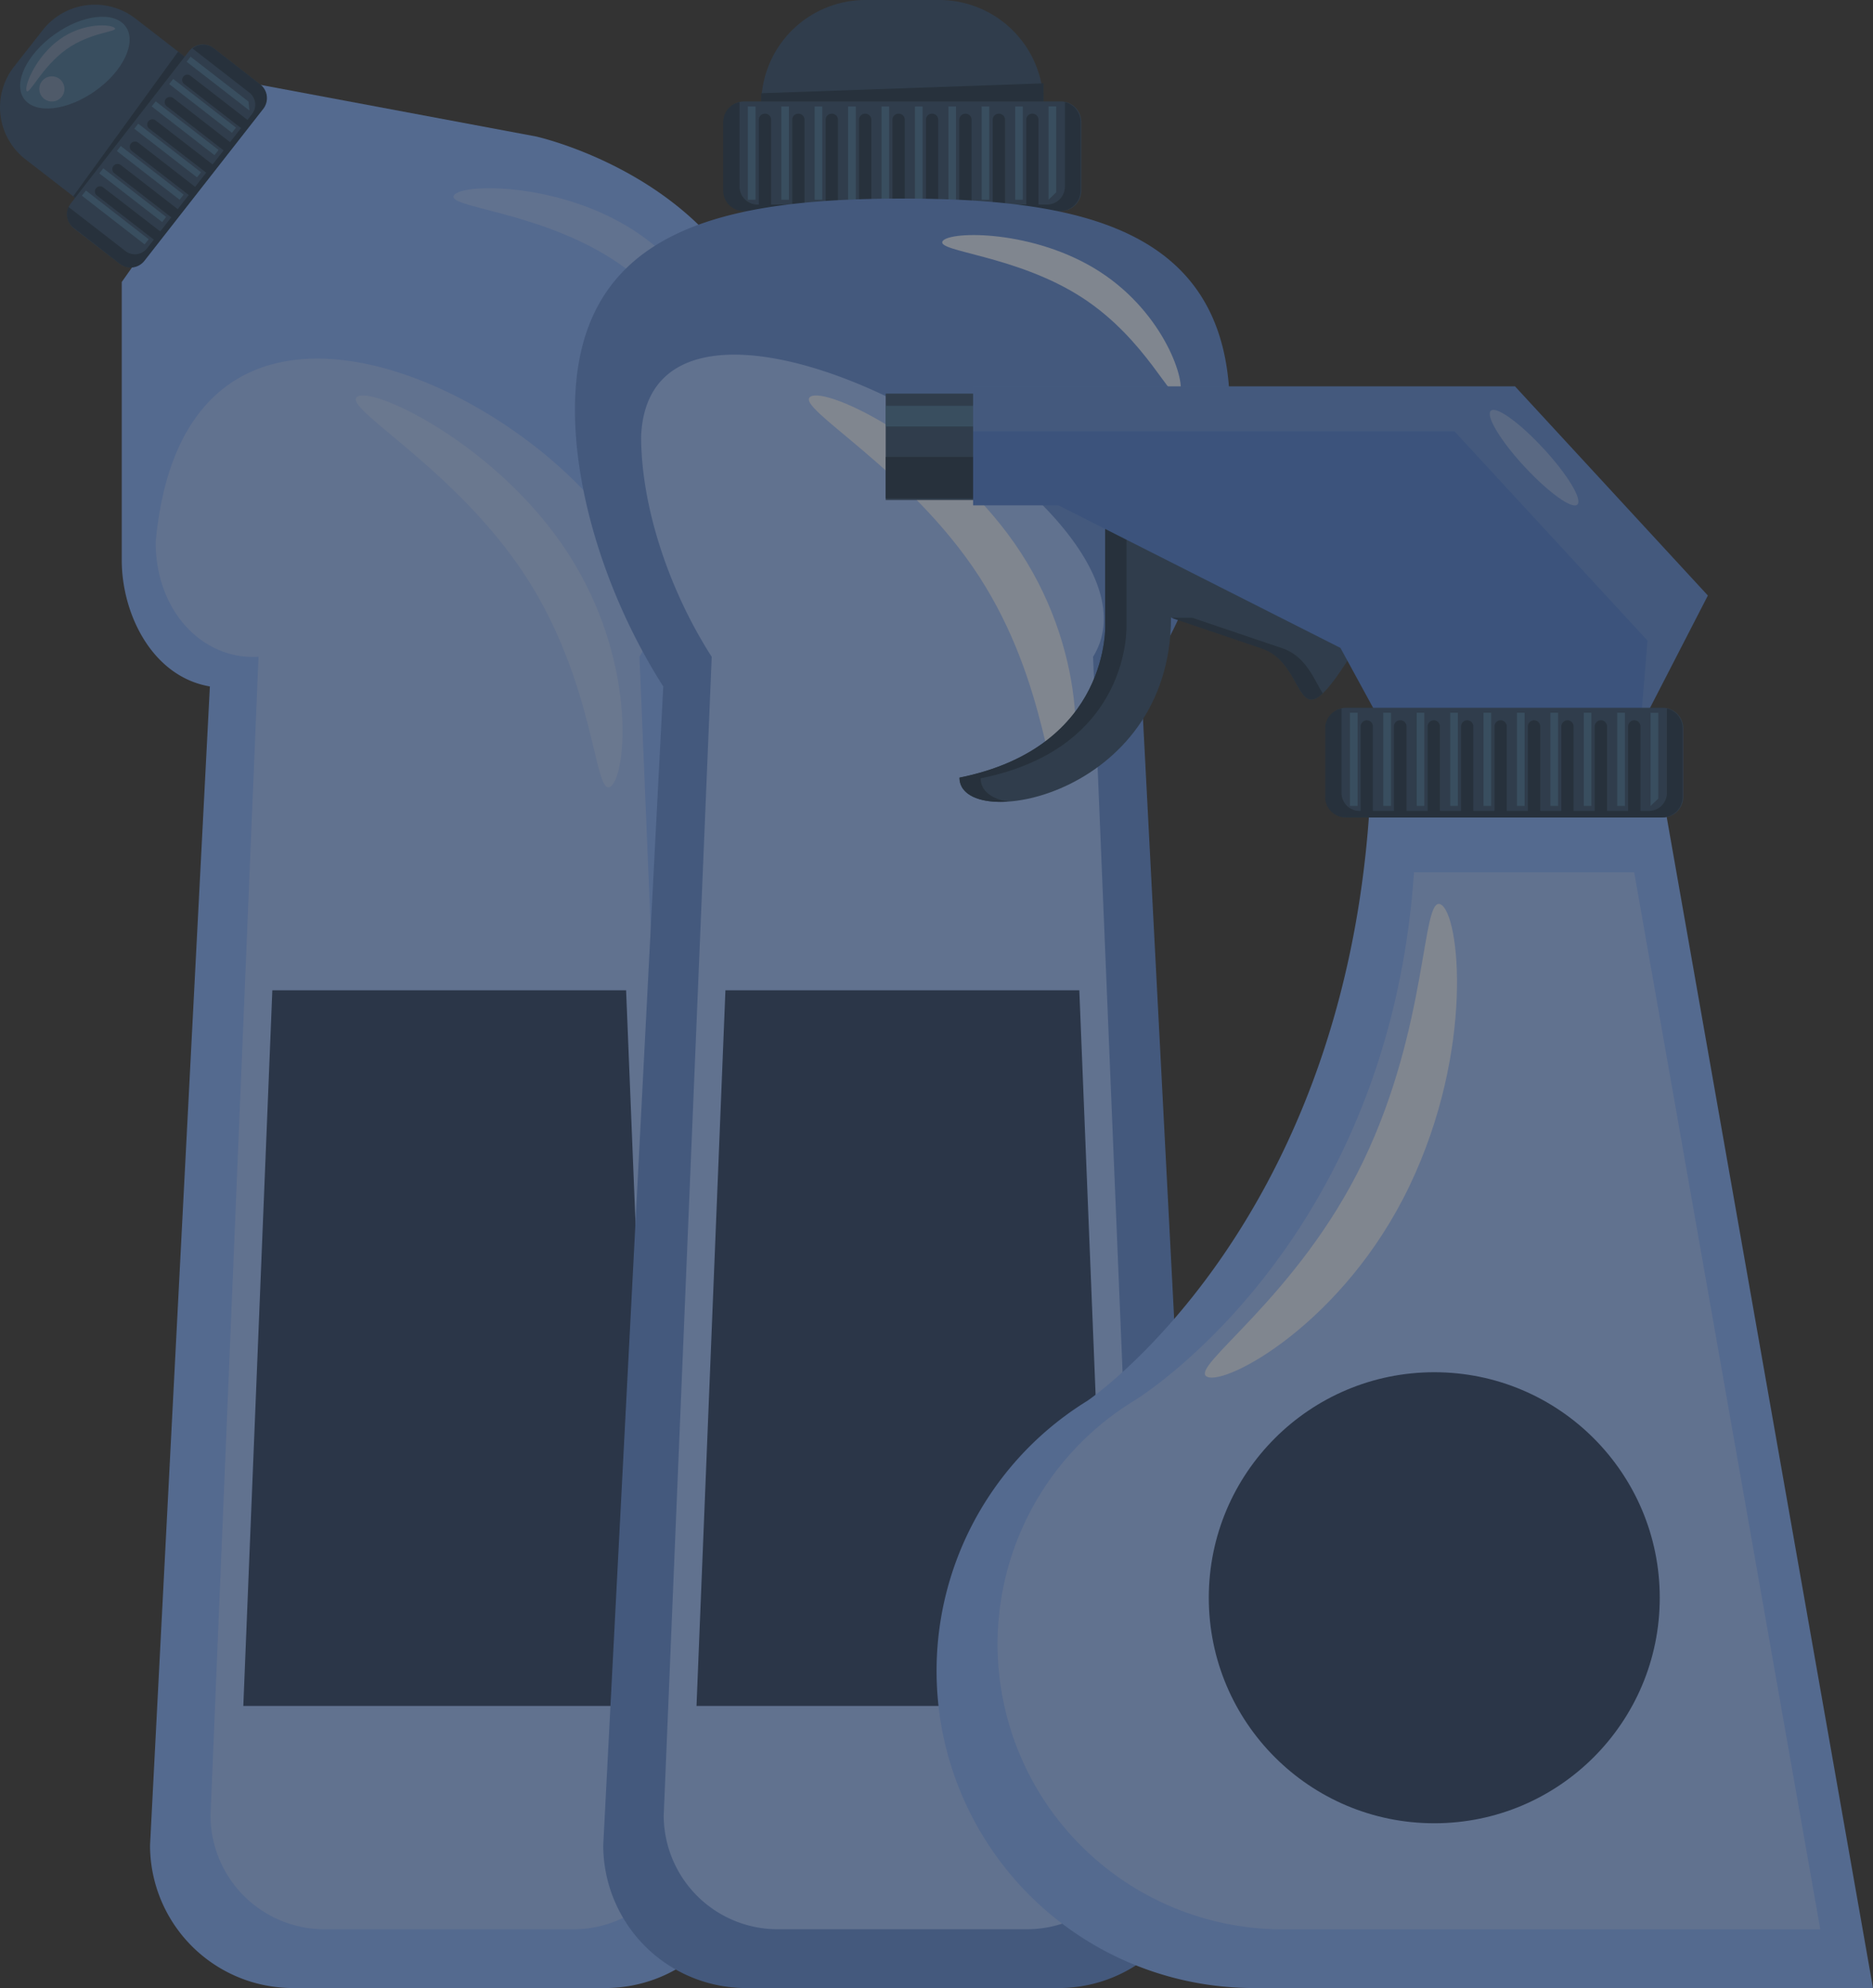 <svg xmlns="http://www.w3.org/2000/svg" width="362.553" height="384.75" viewBox="0 0 362.553 384.75">
  <rect x="0" y="0" width="362.553" height="384.75" fill="#333333" stroke="none"/>
  <g id="Product" opacity="0.45">
    <path id="Tracé_4584" data-name="Tracé 4584" d="M635.25,1371.762V1317.95l26.874-38.151,53.294,9.981s46.417,10.173,46.609,52.926c0,16.685-6.525,36.929-17.128,53.514l11.634,224.288A27.672,27.672,0,0,1,728.8,1648.12H668.458a27.654,27.654,0,0,1-27.733-27.611l11.583-224.288C641.164,1394.321,635.25,1382.248,635.25,1371.762Z" transform="translate(-611.683 -1263.372)" fill="#7cacff"/>
    <path id="Tracé_4585" data-name="Tracé 4585" d="M639,1345.748c7.207-78.391,111.537-6.846,93.656,22.177l9.29,224.237a22.064,22.064,0,0,1-22.132,22.02h-48.08a22.05,22.05,0,0,1-22.115-22.02l9.29-224.237C648.08,1368.57,639,1359.06,639,1345.748Z" transform="translate(-608.872 -1240.808)" fill="#99beff"/>
    <path id="Tracé_4587" data-name="Tracé 4587" d="M672.039,1292.655c-1.539,2.351,16.307,3.065,30.794,12.438s20.1,23.8,21.625,21.445-3.131-17.737-17.619-27.108S673.492,1290.3,672.039,1292.655Z" transform="translate(-584.175 -1254.852)" fill="#deeaff" opacity="0.3"/>
    <path id="Tracé_4588" data-name="Tracé 4588" d="M661.443,1314.541c-3.2,2.037,19.1,13.936,32.648,34.84s13.175,42.68,16.341,40.643,5.249-24.511-8.276-45.294S664.591,1312.485,661.443,1314.541Z" transform="translate(-592.28 -1237.769)" fill="#deeaff" opacity="0.3"/>
    <path id="Tracé_4590" data-name="Tracé 4590" d="M648.7,1518.885h79.695l-5.6-138.5H654.317Z" transform="translate(-601.602 -1188.73)" fill="#213962"/>
    <path id="Tracé_4593" data-name="Tracé 4593" d="M638.979,1310.313a12.82,12.82,0,0,0,17.985-2.231l5.565-7.072a12.75,12.75,0,0,0-2.24-17.926l-12.248-9.477a12.826,12.826,0,0,0-18,2.213l-5.547,7.072a12.752,12.752,0,0,0,2.24,17.945Z" transform="translate(-621.781 -1269.985)" fill="#2d4a6a"/>
    <path id="Tracé_4594" data-name="Tracé 4594" d="M650.193,1276.1l4.024,3.119a12.75,12.75,0,0,1,2.239,17.927l-5.564,7.073a12.824,12.824,0,0,1-17.986,2.229l-3.025-2.333Z" transform="translate(-615.71 -1266.117)" fill="#182f46"/>
    <path id="Tracé_4595" data-name="Tracé 4595" d="M639.344,1317.712a3.39,3.39,0,0,0,4.758-.594l22.99-29.389a3.37,3.37,0,0,0-.577-4.738l-8.959-6.968a3.405,3.405,0,0,0-4.758.591l-22.92,29.511a3.472,3.472,0,0,0,.6,4.737Z" transform="translate(-616.215 -1266.703)" fill="#2d4a6a"/>
    <path id="Tracé_4596" data-name="Tracé 4596" d="M629.492,1306.733l11,8.523a2.985,2.985,0,0,0,4.2-.508l20.313-25.974a2.971,2.971,0,0,0-.524-4.182l-11-8.534a3.368,3.368,0,0,1,4.164,0l8.958,6.967a3.368,3.368,0,0,1,.577,4.738l-22.99,29.39a3.386,3.386,0,0,1-4.758.59l-8.94-6.965A3.338,3.338,0,0,1,629.492,1306.733Z" transform="translate(-616.23 -1266.684)" fill="#182f46"/>
    <path id="Tracé_4597" data-name="Tracé 4597" d="M642.156,1279.058a.966.966,0,0,1,1.4-.172L655,1287.753l-1.259,1.566-11.425-8.849a.991.991,0,0,1-.157-1.412Z" transform="translate(-606.675 -1264.217)" fill="#182f46"/>
    <path id="Tracé_4598" data-name="Tracé 4598" d="M640.209,1281.537a1.052,1.052,0,0,1,1.435-.193l11.425,8.868-1.242,1.6-11.442-8.884A.991.991,0,0,1,640.209,1281.537Z" transform="translate(-608.122 -1262.374)" fill="#182f46"/>
    <path id="Tracé_4599" data-name="Tracé 4599" d="M638.281,1284.019a1,1,0,0,1,1.417-.175l11.443,8.848-1.243,1.585-11.443-8.85A1,1,0,0,1,638.281,1284.019Z" transform="translate(-609.569 -1260.536)" fill="#182f46"/>
    <path id="Tracé_4600" data-name="Tracé 4600" d="M636.351,1286.482a1.024,1.024,0,0,1,1.419-.174l11.442,8.886-1.243,1.566-11.442-8.85A1.024,1.024,0,0,1,636.351,1286.482Z" transform="translate(-611.017 -1258.698)" fill="#182f46"/>
    <path id="Tracé_4601" data-name="Tracé 4601" d="M634.423,1288.978a1.02,1.02,0,0,1,1.419-.192l11.44,8.869-1.241,1.584-11.443-8.869a.971.971,0,0,1-.176-1.392Z" transform="translate(-612.466 -1256.853)" fill="#182f46"/>
    <path id="Tracé_4602" data-name="Tracé 4602" d="M632.494,1291.458a.988.988,0,0,1,.663-.385.974.974,0,0,1,.736.214l11.461,8.847-1.243,1.585-11.442-8.866a.972.972,0,0,1-.175-1.394Z" transform="translate(-613.911 -1255.013)" fill="#182f46"/>
    <path id="Tracé_4603" data-name="Tracé 4603" d="M652.641,1289.557l.788-.991-12.159-9.425-.769.992Z" transform="translate(-607.749 -1263.865)" fill="#406f95"/>
    <path id="Tracé_4604" data-name="Tracé 4604" d="M650.72,1292.047l.787-1.01-12.159-9.407-.788.975Z" transform="translate(-609.203 -1262.015)" fill="#406f95"/>
    <path id="Tracé_4605" data-name="Tracé 4605" d="M648.765,1294.493l.787-.977-12.159-9.406-.753.976Z" transform="translate(-610.64 -1260.173)" fill="#406f95"/>
    <path id="Tracé_4606" data-name="Tracé 4606" d="M646.852,1296.989l.77-.992-12.159-9.407-.753.976Z" transform="translate(-612.087 -1258.334)" fill="#406f95"/>
    <path id="Tracé_4607" data-name="Tracé 4607" d="M644.93,1299.47l.769-.993-12.16-9.406-.769.976Z" transform="translate(-613.541 -1256.494)" fill="#406f95"/>
    <path id="Tracé_4608" data-name="Tracé 4608" d="M642.983,1301.958l.787-.994-12.142-9.423-.787.992Z" transform="translate(-614.989 -1254.66)" fill="#406f95"/>
    <path id="Tracé_4609" data-name="Tracé 4609" d="M654.573,1287.071l-.176-1.724-11.2-8.676-.771.976Z" transform="translate(-606.3 -1265.695)" fill="#406f95"/>
    <path id="Tracé_4610" data-name="Tracé 4610" d="M624.763,1288.115c2.186,3.015,8.344,2.318,13.788-1.53s8.065-9.461,5.877-12.474-8.346-2.333-13.752,1.531S622.593,1285.084,624.763,1288.115Z" transform="translate(-620.11 -1268.989)" fill="#406f95"/>
    <path id="Tracé_4611" data-name="Tracé 4611" d="M624.764,1285.888c.56.749,2.976-4.7,7.7-8.067s9.937-3.343,9.378-4.091-5.949-1.221-10.655,2.14S624.222,1285.052,624.764,1285.888Z" transform="translate(-619.604 -1268.278)" fill="#708aab"/>
    <path id="Tracé_4612" data-name="Tracé 4612" d="M627.111,1283.231a2.434,2.434,0,1,0-.963-1.649A2.437,2.437,0,0,0,627.111,1283.231Z" transform="translate(-618.52 -1264.07)" fill="#708aab"/>
    <path id="Tracé_4613" data-name="Tracé 4613" d="M706.35,1298.086a21.723,21.723,0,0,1-.35-3.746v-3.832a20.182,20.182,0,0,1,20.207-20.138h14.208a20.2,20.2,0,0,1,20.225,20.138v3.832a21.778,21.778,0,0,1-.351,3.746Z" transform="translate(-558.649 -1270.37)" fill="#2d4a6a"/>
    <path id="Tracé_4614" data-name="Tracé 4614" d="M706.35,1291.213a21.71,21.71,0,0,1-.35-3.744v-5.922l54.641-1.917v7.839a21.765,21.765,0,0,1-.351,3.744Z" transform="translate(-558.649 -1263.5)" fill="#182f46"/>
    <path id="Tracé_4615" data-name="Tracé 4615" d="M701.87,1298.886a3.962,3.962,0,0,0,3.954,3.972h61.237a3.958,3.958,0,0,0,3.987-3.972l0-13.275a3.968,3.968,0,0,0-3.99-3.972H705.824a3.964,3.964,0,0,0-3.954,3.972Z" transform="translate(-561.744 -1262.007)" fill="#2d4a6a"/>
    <path id="Tracé_4616" data-name="Tracé 4616" d="M704.956,1281.71v16.356a3.491,3.491,0,0,0,3.5,3.484h55.987a3.491,3.491,0,0,0,3.5-3.484V1281.71a3.955,3.955,0,0,1,3.027,3.848v13.276a3.964,3.964,0,0,1-3.99,3.971H705.744a3.961,3.961,0,0,1-3.954-3.971v-13.276A3.976,3.976,0,0,1,704.956,1281.71Z" transform="translate(-561.805 -1261.955)" fill="#182f46"/>
    <path id="Tracé_4617" data-name="Tracé 4617" d="M736.509,1283a1.165,1.165,0,0,1,1.172,1.183v16.969H735.32v-16.969a1.166,1.166,0,0,1,1.189-1.183Z" transform="translate(-536.67 -1260.997)" fill="#182f46"/>
    <path id="Tracé_4618" data-name="Tracé 4618" d="M732.8,1283a1.186,1.186,0,0,1,1.19,1.184v16.969h-2.38v-16.969A1.186,1.186,0,0,1,732.8,1283Z" transform="translate(-539.45 -1260.999)" fill="#182f46"/>
    <path id="Tracé_4619" data-name="Tracé 4619" d="M729.1,1283a1.168,1.168,0,0,1,1.19,1.183v16.969H727.91v-16.969A1.2,1.2,0,0,1,729.1,1283Z" transform="translate(-542.225 -1260.997)" fill="#182f46"/>
    <path id="Tracé_4620" data-name="Tracé 4620" d="M725.411,1283a1.186,1.186,0,0,1,1.19,1.183v16.969H724.22v-16.969a1.168,1.168,0,0,1,1.191-1.183Z" transform="translate(-544.99 -1260.997)" fill="#182f46"/>
    <path id="Tracé_4621" data-name="Tracé 4621" d="M721.71,1283a1.168,1.168,0,0,1,1.19,1.183v16.969H720.52v-16.969a1.165,1.165,0,0,1,1.19-1.183Z" transform="translate(-547.764 -1260.997)" fill="#182f46"/>
    <path id="Tracé_4622" data-name="Tracé 4622" d="M718.009,1283a1.171,1.171,0,0,1,1.19,1.184v16.969H716.82v-16.969A1.186,1.186,0,0,1,718.009,1283Z" transform="translate(-550.538 -1260.999)" fill="#182f46"/>
    <rect id="Rectangle_274" data-name="Rectangle 274" width="1.47" height="18.048" transform="translate(196.515 20.608)" fill="#406f95"/>
    <rect id="Rectangle_275" data-name="Rectangle 275" width="1.47" height="18.048" transform="translate(190.024 20.608)" fill="#406f95"/>
    <rect id="Rectangle_276" data-name="Rectangle 276" width="1.47" height="18.048" transform="translate(183.586 20.608)" fill="#406f95"/>
    <rect id="Rectangle_277" data-name="Rectangle 277" width="1.47" height="18.048" transform="translate(177.112 20.608)" fill="#406f95"/>
    <rect id="Rectangle_278" data-name="Rectangle 278" width="1.47" height="18.048" transform="translate(170.639 20.608)" fill="#406f95"/>
    <rect id="Rectangle_279" data-name="Rectangle 279" width="1.487" height="18.048" transform="translate(164.165 20.608)" fill="#406f95"/>
    <path id="Tracé_4623" data-name="Tracé 4623" d="M737.79,1300.238l1.47-1.411V1282.19h-1.47Z" transform="translate(-534.819 -1261.599)" fill="#406f95"/>
    <path id="Tracé_4624" data-name="Tracé 4624" d="M714.3,1283a1.189,1.189,0,0,1,1.208,1.184v16.969h-2.38v-16.969A1.168,1.168,0,0,1,714.3,1283Z" transform="translate(-553.304 -1260.999)" fill="#182f46"/>
    <path id="Tracé_4625" data-name="Tracé 4625" d="M710.619,1283a1.185,1.185,0,0,1,1.191,1.183v16.969h-2.38v-16.969a1.166,1.166,0,0,1,1.189-1.183Z" transform="translate(-556.077 -1260.997)" fill="#182f46"/>
    <path id="Tracé_4626" data-name="Tracé 4626" d="M706.92,1283a1.169,1.169,0,0,1,1.19,1.184v16.969H705.73v-16.969A1.187,1.187,0,0,1,706.92,1283Z" transform="translate(-558.851 -1260.999)" fill="#182f46"/>
    <rect id="Rectangle_280" data-name="Rectangle 280" width="1.47" height="18.048" transform="translate(157.691 20.608)" fill="#406f95"/>
    <rect id="Rectangle_281" data-name="Rectangle 281" width="1.47" height="18.048" transform="translate(151.235 20.608)" fill="#406f95"/>
    <rect id="Rectangle_282" data-name="Rectangle 282" width="1.487" height="18.048" transform="translate(144.762 20.608)" fill="#406f95"/>
    <path id="Tracé_4627" data-name="Tracé 4627" d="M685.39,1333.332c0-34.842,28.361-40.9,63.388-40.9s63.371,6.059,63.371,40.9c0,16.69-6.509,36.932-17.129,53.519l11.652,224.286a27.652,27.652,0,0,1-27.731,27.612H718.58a27.653,27.653,0,0,1-27.714-27.612l11.618-224.286C691.9,1370.263,685.39,1350.022,685.39,1333.332Z" transform="translate(-574.099 -1253.999)" fill="#5988d8"/>
    <path id="Tracé_4628" data-name="Tracé 4628" d="M692.71,1325.571c1.853-43.551,105.361,13.656,87.48,42.679l9.255,224.239a22.067,22.067,0,0,1-22.116,22.017H719.2a22.066,22.066,0,0,1-22.115-22.017l9.29-224.239C697.905,1355.029,692.71,1338.88,692.71,1325.571Z" transform="translate(-568.61 -1241.133)" fill="#99beff"/>
    <path id="Tracé_4630" data-name="Tracé 4630" d="M726.1,1297.662c-1.33,2.056,14.276,2.7,26.943,10.888s17.5,20.8,18.9,18.745-2.747-15.505-15.379-23.692S727.451,1295.642,726.1,1297.662Z" transform="translate(-543.638 -1250.993)" fill="#deeaff"/>
    <path id="Tracé_4631" data-name="Tracé 4631" d="M711.571,1314.541c-3.183,2.037,19.142,13.936,32.684,34.84s13.156,42.68,16.323,40.643,5.249-24.511-8.276-45.294S714.739,1312.485,711.571,1314.541Z" transform="translate(-554.702 -1237.769)" fill="#deeaff"/>
    <path id="Tracé_4634" data-name="Tracé 4634" d="M698.84,1518.885h79.676l-5.58-138.5h-68.5Z" transform="translate(-564.017 -1188.73)" fill="#213962"/>
    <path id="Tracé_4637" data-name="Tracé 4637" d="M756.145,1353.427v-32.3l53.817,27.646c-19.246,34.439-12.545,13.083-23.585,9.318l-17.5-5.922c0,35.017-40.941,41.811-40.941,31.043C757.3,1377.276,756.145,1353.427,756.145,1353.427Z" transform="translate(-542.203 -1232.703)" fill="#2d4a6a"/>
    <path id="Tracé_4638" data-name="Tracé 4638" d="M755.441,1339l17.5,5.923c4.636,1.585,6.16,6.27,7.786,8.71-5.092,4.808-4.269-6.187-11.9-8.71L751.33,1339Z" transform="translate(-524.668 -1219.444)" fill="#182f46"/>
    <path id="Tracé_4639" data-name="Tracé 4639" d="M756.15,1353.427v-32.3l4.112,2.105v30.33s1.173,23.867-28.221,29.773c0,2.456,2.116,3.99,5.353,4.511-5.494.383-9.465-1.27-9.465-4.652C757.305,1377.276,756.15,1353.427,756.15,1353.427Z" transform="translate(-542.211 -1232.703)" fill="#182f46"/>
    <rect id="Rectangle_286" data-name="Rectangle 286" width="19.368" height="20.591" transform="translate(171.443 76.181)" fill="#2d4a6a"/>
    <rect id="Rectangle_287" data-name="Rectangle 287" width="19.368" height="8.013" transform="translate(171.443 88.427)" fill="#182f46"/>
    <rect id="Rectangle_288" data-name="Rectangle 288" width="19.368" height="4.007" transform="translate(171.443 78.531)" fill="#406f95"/>
    <path id="Tracé_4640" data-name="Tracé 4640" d="M834.329,1313.291l37.337,40.483-13.053,25.348H808.837l-8.293-15.208-54.588-27.594H729.44v-23.028Z" transform="translate(-541.078 -1238.522)" fill="#467ad4"/>
    <path id="Tracé_4641" data-name="Tracé 4641" d="M859.978,1362.5l-37.355-40.484H729.44v-8.726H834.329l37.337,40.483-13.053,25.348Z" transform="translate(-541.078 -1238.522)" fill="#fff" opacity="0.1"/>
    <path id="Tracé_4643" data-name="Tracé 4643" d="M797.048,1323.439c4.637,5.016,7.54,9.841,6.508,10.8s-5.616-2.372-10.253-7.369-7.54-9.843-6.491-10.8S792.427,1318.423,797.048,1323.439Z" transform="translate(-498.233 -1236.582)" fill="#fff" opacity="0.3"/>
    <path id="Tracé_4644" data-name="Tracé 4644" d="M754.579,1474.455h0s48.99-32.942,54.57-113.755h57.457l40.067,227.389H786.965a61.383,61.383,0,0,1-32.386-113.634Z" transform="translate(-544.119 -1203.341)" fill="#7cacff"/>
    <path id="Tracé_4645" data-name="Tracé 4645" d="M758.526,1469.582h0s49.216-29.616,54.238-102.312h42.621l36.025,204.586H787.657a55.2,55.2,0,0,1-29.13-102.274Z" transform="translate(-539.057 -1198.464)" fill="#99beff"/>
    <path id="Tracé_4646" data-name="Tracé 4646" d="M800.712,1370.876c-3.709-1.742-2.309,23.378-14.976,49.72s-33.925,39.926-30.234,41.7,26.507-10.454,39.174-36.9S804.421,1372.636,800.712,1370.876Z" transform="translate(-521.859 -1195.853)" fill="#deeaff"/>
    <path id="Tracé_4652" data-name="Tracé 4652" d="M768.47,1366.248a3.959,3.959,0,0,0,3.972,3.971h61.236a3.96,3.96,0,0,0,3.972-3.971v-13.276a3.983,3.983,0,0,0-3.972-3.973H772.441a3.982,3.982,0,0,0-3.972,3.973Z" transform="translate(-511.821 -1212.023)" fill="#2d4a6a"/>
    <path id="Tracé_4653" data-name="Tracé 4653" d="M771.556,1349.08v16.342a3.493,3.493,0,0,0,3.5,3.483h55.988a3.491,3.491,0,0,0,3.5-3.483V1349.08a3.923,3.923,0,0,1,3.027,3.833v13.273a3.957,3.957,0,0,1-3.972,3.972H772.361a3.957,3.957,0,0,1-3.971-3.972v-13.273A3.954,3.954,0,0,1,771.556,1349.08Z" transform="translate(-511.881 -1211.963)" fill="#182f46"/>
    <path id="Tracé_4654" data-name="Tracé 4654" d="M803.1,1350.39a1.189,1.189,0,0,1,1.19,1.2v16.97H801.91v-16.97A1.2,1.2,0,0,1,803.1,1350.39Z" transform="translate(-486.754 -1210.993)" fill="#182f46"/>
    <path id="Tracé_4655" data-name="Tracé 4655" d="M799.418,1350.39a1.184,1.184,0,0,1,1.171,1.2v16.97H798.21v-16.97A1.205,1.205,0,0,1,799.418,1350.39Z" transform="translate(-489.526 -1210.993)" fill="#182f46"/>
    <path id="Tracé_4656" data-name="Tracé 4656" d="M795.693,1350.39a1.189,1.189,0,0,1,1.189,1.2v16.97H794.52v-16.97A1.2,1.2,0,0,1,795.693,1350.39Z" transform="translate(-492.293 -1210.993)" fill="#182f46"/>
    <path id="Tracé_4657" data-name="Tracé 4657" d="M792.01,1350.39a1.187,1.187,0,0,1,.847.354,1.174,1.174,0,0,1,.342.846v16.97h-2.38v-16.97A1.2,1.2,0,0,1,792.01,1350.39Z" transform="translate(-495.067 -1210.993)" fill="#182f46"/>
    <path id="Tracé_4658" data-name="Tracé 4658" d="M788.31,1350.39a1.191,1.191,0,0,1,.848.354,1.172,1.172,0,0,1,.34.846v16.97H787.12v-16.97A1.206,1.206,0,0,1,788.31,1350.39Z" transform="translate(-497.84 -1210.993)" fill="#182f46"/>
    <path id="Tracé_4659" data-name="Tracé 4659" d="M784.62,1350.39a1.184,1.184,0,0,1,1.17,1.2v16.97H783.43v-16.97a1.187,1.187,0,0,1,1.191-1.2Z" transform="translate(-500.608 -1210.993)" fill="#182f46"/>
    <rect id="Rectangle_292" data-name="Rectangle 292" width="1.487" height="18.03" transform="translate(313.039 137.935)" fill="#406f95"/>
    <rect id="Rectangle_293" data-name="Rectangle 293" width="1.47" height="18.03" transform="translate(306.565 137.935)" fill="#406f95"/>
    <rect id="Rectangle_294" data-name="Rectangle 294" width="1.487" height="18.03" transform="translate(300.109 137.935)" fill="#406f95"/>
    <rect id="Rectangle_295" data-name="Rectangle 295" width="1.47" height="18.03" transform="translate(293.637 137.935)" fill="#406f95"/>
    <rect id="Rectangle_296" data-name="Rectangle 296" width="1.487" height="18.03" transform="translate(287.162 137.935)" fill="#406f95"/>
    <rect id="Rectangle_297" data-name="Rectangle 297" width="1.487" height="18.03" transform="translate(280.707 137.935)" fill="#406f95"/>
    <path id="Tracé_4660" data-name="Tracé 4660" d="M804.39,1367.591l1.5-1.43v-16.6h-1.5Z" transform="translate(-484.894 -1211.608)" fill="#406f95"/>
    <path id="Tracé_4661" data-name="Tracé 4661" d="M780.937,1350.39a1.185,1.185,0,0,1,1.154,1.2v16.97H779.73v-16.97A1.2,1.2,0,0,1,780.937,1350.39Z" transform="translate(-503.379 -1210.993)" fill="#182f46"/>
    <path id="Tracé_4662" data-name="Tracé 4662" d="M777.243,1350.39a1.186,1.186,0,0,1,1.189,1.2v16.967H776v-16.967a1.188,1.188,0,0,1,1.243-1.2Z" transform="translate(-506.176 -1210.991)" fill="#182f46"/>
    <path id="Tracé_4663" data-name="Tracé 4663" d="M773.509,1350.39a1.185,1.185,0,0,1,1.172,1.2v16.97H772.32v-16.97a1.19,1.19,0,0,1,1.19-1.2Z" transform="translate(-508.935 -1210.993)" fill="#182f46"/>
    <rect id="Rectangle_298" data-name="Rectangle 298" width="1.47" height="18.03" transform="translate(274.233 137.935)" fill="#406f95"/>
    <rect id="Rectangle_299" data-name="Rectangle 299" width="1.487" height="18.03" transform="translate(267.759 137.935)" fill="#406f95"/>
    <rect id="Rectangle_300" data-name="Rectangle 300" width="1.487" height="18.03" transform="translate(261.304 137.935)" fill="#406f95"/>
    <circle id="Ellipse_54" data-name="Ellipse 54" cx="43.645" cy="43.645" r="43.645" transform="translate(233.985 265.57)" fill="#213962"/>
  </g>
</svg>
